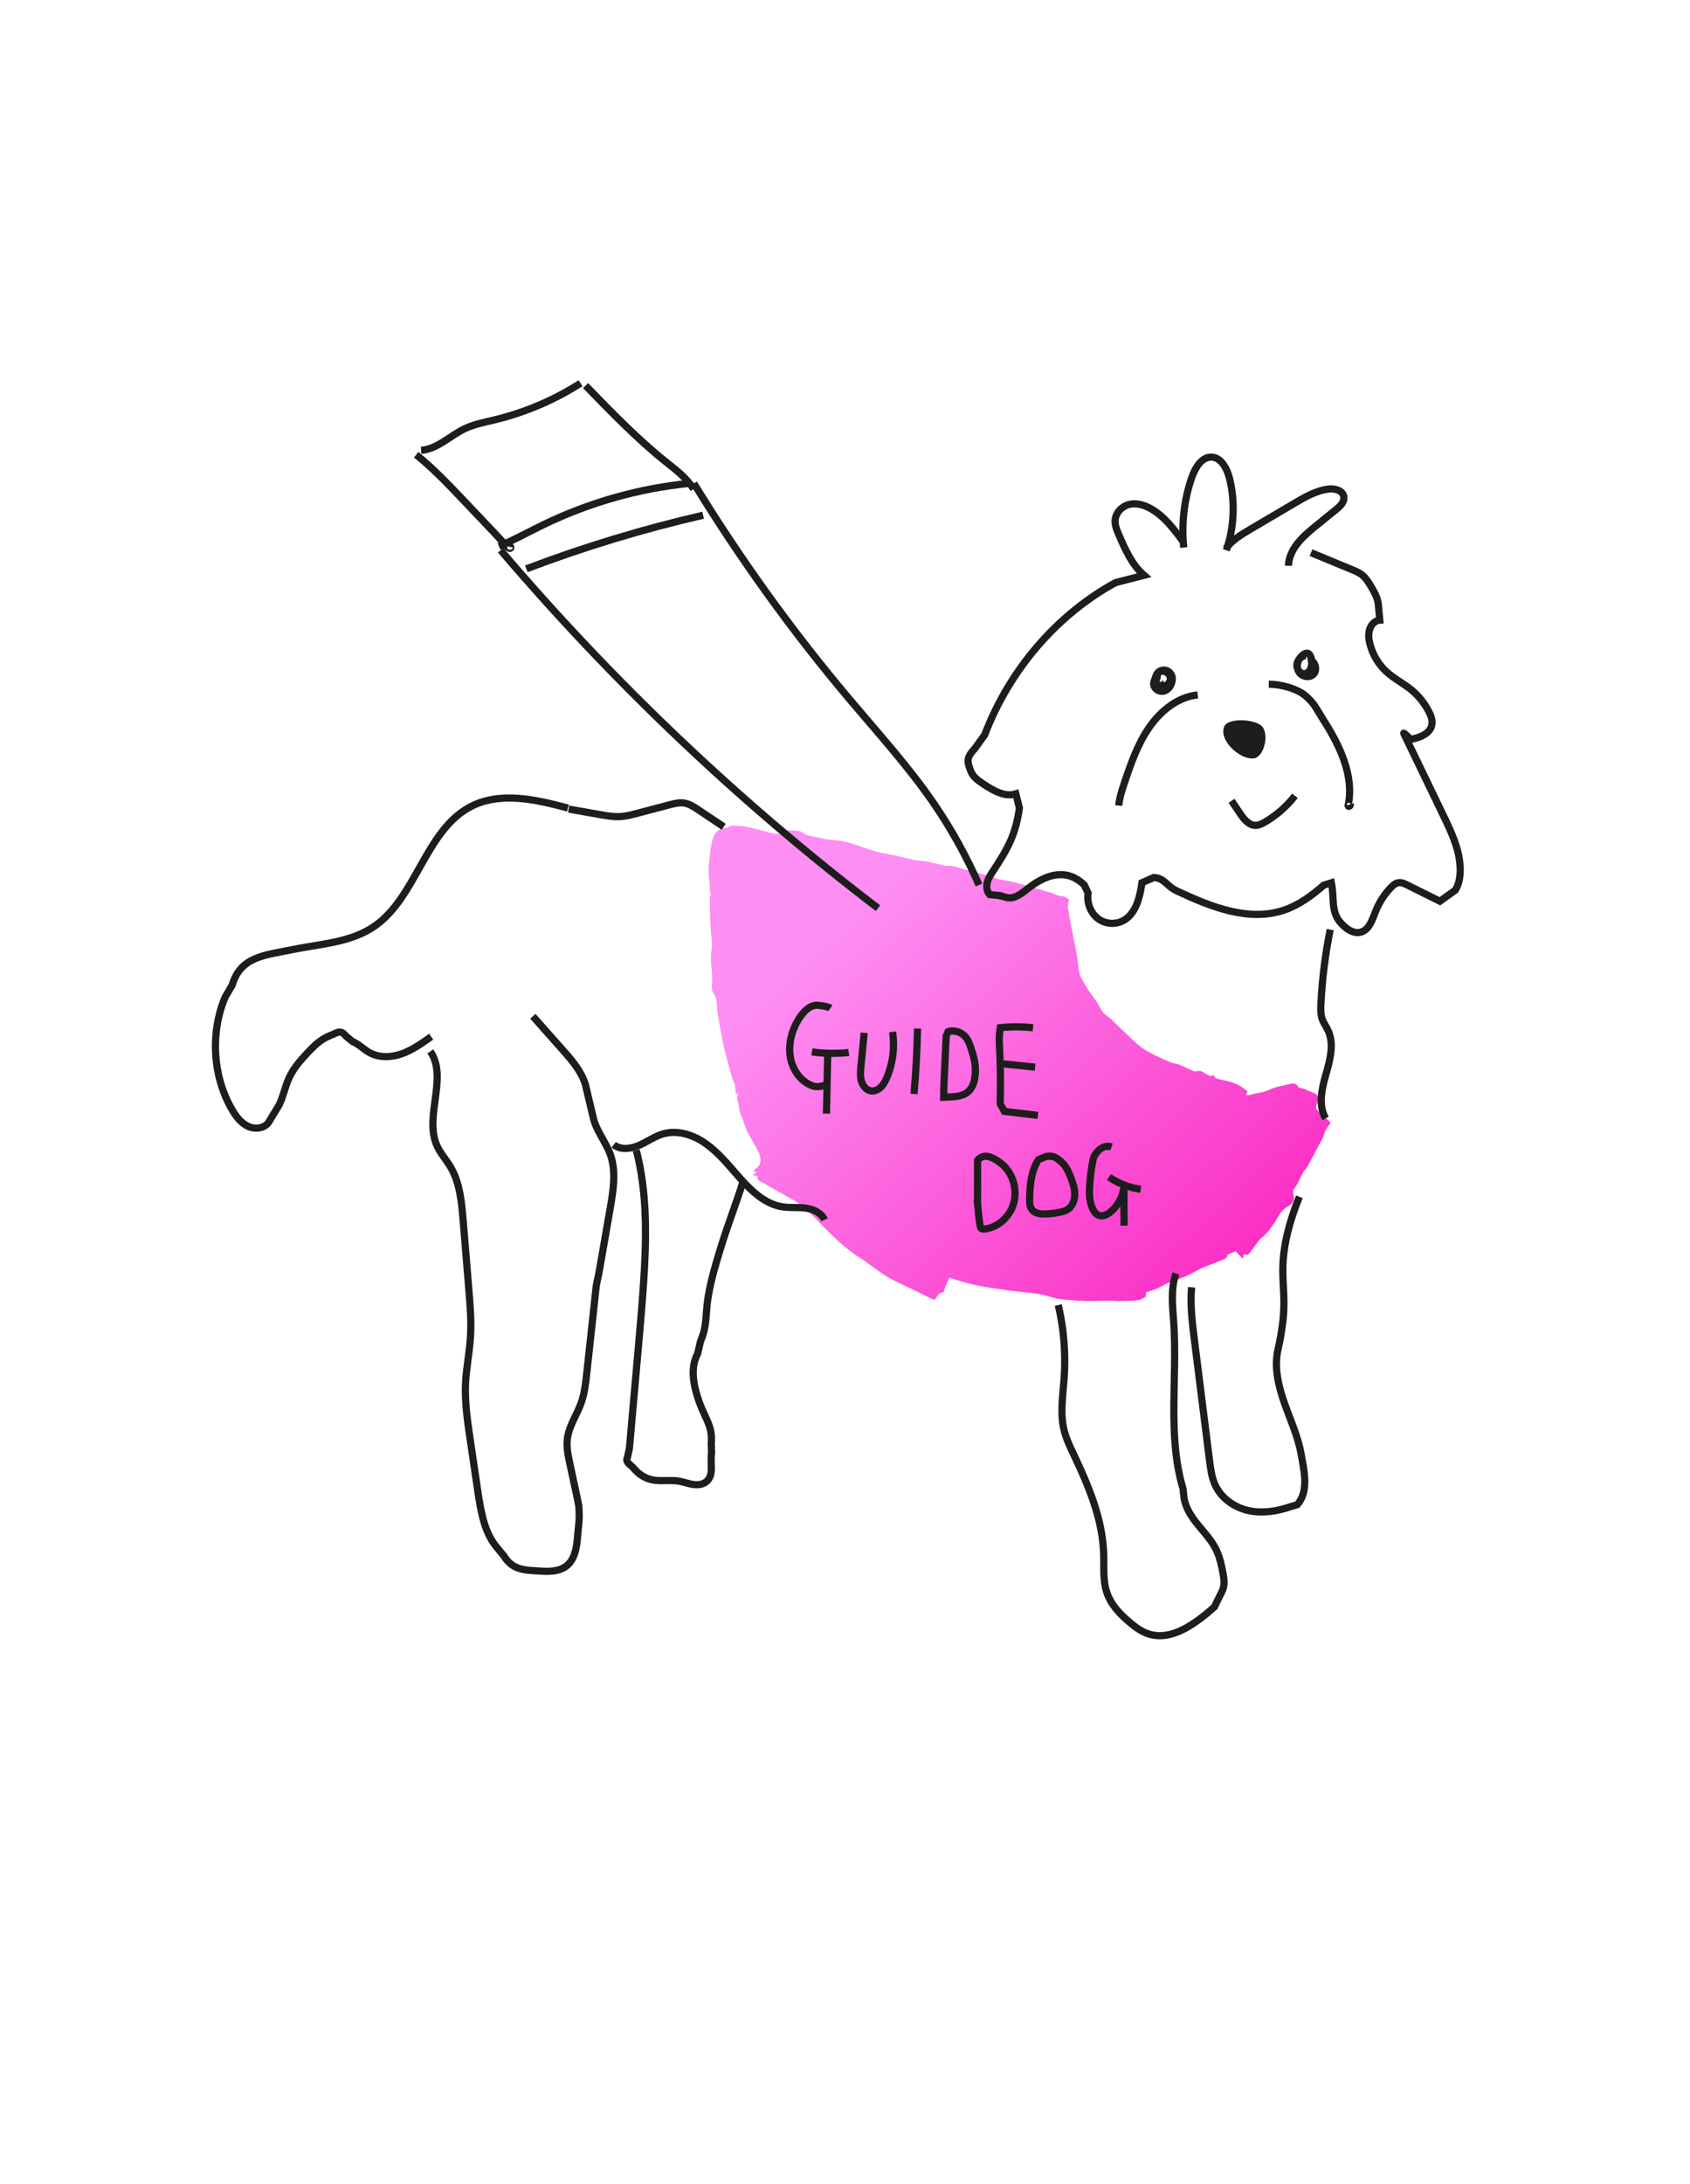 <svg width="353" height="456" viewBox="0 0 353 456" fill="none" xmlns="http://www.w3.org/2000/svg">
<g filter="url(#filter0_d_1303_3275)">
<path d="M318.982 1H30.018C22.276 1 16 7.276 16 15.018V406.982C16 414.724 22.276 421 30.018 421H318.982C326.724 421 333 414.724 333 406.982V15.018C333 7.276 326.724 1 318.982 1Z" fill="white"/>
</g>
<path d="M277.862 234.245V234.574C277.047 235.427 276.612 236.504 276.275 237.627C276.219 237.836 276.065 238.001 275.966 238.195C275.545 238.959 275.138 239.737 274.717 240.5C274.113 241.622 273.538 242.759 272.906 243.867C272.737 244.151 272.4 244.33 272.246 244.63C271.825 245.423 271.474 246.261 271.053 247.054C270.814 247.518 270.463 247.907 270.224 248.356C270.108 248.582 270.073 248.841 270.126 249.089C270.505 250.615 270.126 251.304 268.736 252.022C268.189 252.306 267.74 252.89 267.332 253.428C266.911 253.997 266.63 254.685 266.209 255.254C265.423 256.331 264.735 257.469 263.64 258.292C262.882 258.86 262.377 259.818 261.745 260.611C261.436 261 261.155 261.404 260.832 261.763C260.72 261.883 260.481 261.988 260.355 261.928C259.751 261.688 259.611 261.973 259.751 262.676C259.667 262.676 259.597 262.691 259.513 262.691C259.035 262.197 258.544 261.688 258.095 261.21C257.702 261.374 257.238 261.554 256.775 261.748C256.635 261.808 256.424 261.898 256.41 262.003C256.298 262.721 255.68 262.826 255.231 263.035C253.855 263.649 252.423 264.127 251.047 264.726C249.952 265.22 248.913 265.893 247.818 266.372C246.33 267.015 244.8 267.539 243.283 268.108C243.213 268.138 243.171 268.212 243.101 268.242C242.567 268.527 242.034 268.856 241.472 269.095C240.784 269.38 240.054 269.559 239.409 269.769C239.366 270.143 239.423 270.592 239.268 270.696C238.791 271.011 238.257 271.355 237.724 271.415C236.418 271.564 235.099 271.579 233.779 271.609C233.133 271.624 232.501 271.504 231.855 271.504C230.171 271.519 228.486 271.639 226.801 271.594C225.201 271.564 223.6 271.4 222 271.265C221.565 271.235 221.13 271.175 220.694 271.071C219.473 270.771 218.266 270.367 217.044 270.143C215.809 269.903 214.545 269.829 213.296 269.694C212.299 269.574 211.302 269.499 210.305 269.35C208.059 269.006 205.799 268.706 203.567 268.242C201.784 267.868 200.057 267.255 198.288 266.746C198.021 267.36 197.698 268.093 197.375 268.811C197.389 268.811 197.389 268.826 197.403 268.826C197.291 269.14 197.179 269.454 197.052 269.799C196.084 269.799 195.733 270.667 195.213 271.37C195.059 271.31 194.876 271.28 194.708 271.205C193.529 270.622 192.349 270.023 191.156 269.44C189.598 268.676 188.025 267.973 186.467 267.18C183.954 265.908 181.834 263.963 179.433 262.451C176.696 260.731 174.365 258.456 172.063 256.152C171.263 255.344 170.504 254.506 169.676 253.728C168.721 252.83 167.753 251.932 166.714 251.154C165.928 250.555 165.015 250.136 164.159 249.643C162.657 248.79 161.126 247.997 159.666 247.084C159.063 246.71 158.108 246.62 158.178 245.513C157.869 245.453 157.617 245.393 157.364 245.333V245.124C157.603 245.034 157.841 244.929 158.234 244.779C157.294 244.779 157.406 244.465 157.841 244.016C158.164 243.687 158.599 243.358 158.726 242.954C159.119 241.727 158.515 240.649 157.982 239.632C157.392 238.48 156.648 237.417 156.086 236.25C155.595 235.203 155.342 234.021 154.837 232.973C154.233 231.761 154.43 230.369 153.896 229.157C153.882 229.127 154.023 229.053 154.037 228.993C154.093 228.723 154.135 228.439 154.191 228.17L154.065 228.125C153.98 228.26 153.896 228.394 153.728 228.619C153.629 227.781 153.559 227.047 153.475 226.329C153.475 226.135 153.222 225.955 153.152 225.701C152.846 224.782 152.57 223.854 152.324 222.918C151.875 221.227 151.425 219.551 151.046 217.845C150.737 216.453 150.513 215.047 150.26 213.64C150.148 213.027 150.049 212.413 149.937 211.8C149.628 210.273 149.979 208.582 148.926 207.206C148.73 206.936 148.702 206.472 148.688 206.098C148.674 205.59 148.744 205.066 148.758 204.557C148.828 202.462 148.21 200.412 148.646 198.287C148.856 197.24 148.646 196.088 148.533 194.965C148.281 192.526 148.295 190.072 148.238 187.618C148.224 187.289 148.435 186.945 148.519 186.705C148.421 186.421 148.266 186.167 148.252 185.912C148.21 185.329 148.295 184.715 148.196 184.147C147.887 182.336 148.014 180.525 148.238 178.73C148.365 177.712 148.491 176.71 148.716 175.722C149.095 174.061 149.923 172.879 151.72 172.849C151.917 172.849 152.099 172.625 152.296 172.535C152.464 172.46 152.633 172.34 152.801 172.34C153.714 172.385 154.64 172.37 155.539 172.535C156.929 172.789 158.304 173.178 159.68 173.507C161.168 173.867 162.671 174.69 164.145 173.403C164.257 173.298 164.496 173.343 164.678 173.343C165.366 173.358 166.054 173.343 166.742 173.418C167.023 173.448 167.304 173.642 167.57 173.777C167.907 173.956 168.202 174.256 168.553 174.345C169.339 174.57 170.153 174.69 170.954 174.854C171.557 174.974 172.161 175.139 172.765 175.228C174.014 175.408 175.306 175.423 176.527 175.722C178.184 176.126 179.798 176.755 181.427 177.278C182.129 177.503 182.831 177.742 183.547 177.907C184.838 178.191 186.13 178.401 187.422 178.685C188.573 178.939 189.71 179.283 190.861 179.508C191.746 179.687 192.658 179.687 193.529 179.852C194.89 180.106 196.252 180.451 197.614 180.765C197.642 180.765 197.67 180.795 197.684 180.78C199.664 180.496 201.362 181.827 203.3 181.827C203.707 181.827 204.114 182.142 204.521 182.291C204.83 182.396 205.153 182.456 205.462 182.546C206.122 182.725 206.796 182.89 207.455 183.084C207.75 183.174 208.017 183.413 208.312 183.473C209.575 183.758 210.867 183.922 212.116 184.251C214.615 184.925 217.086 185.658 219.571 186.391C220.231 186.586 220.877 187.035 221.537 187.05C222.323 187.065 222.828 187.424 223.264 187.783C223.179 188.456 222.997 189.04 223.067 189.578C223.306 191.15 223.643 192.721 223.937 194.277C224.274 196.043 224.639 197.794 224.962 199.559C225.257 201.13 225.103 202.806 225.903 204.258C226.394 205.156 226.9 206.038 227.461 206.891C228.009 207.729 228.641 208.493 229.188 209.33C229.609 209.974 229.89 210.752 230.381 211.321C230.915 211.934 231.659 212.353 232.249 212.922C234.13 214.687 235.913 216.558 237.864 218.234C238.875 219.102 240.125 219.7 241.304 220.314C242.413 220.897 243.578 221.376 244.729 221.855C245.151 222.035 245.642 222.005 246.077 222.169C247.186 222.618 248.267 223.142 249.362 223.621C249.517 223.681 249.727 223.711 249.868 223.651C251.201 223.157 251.903 224.668 253.153 224.623C253.167 224.608 253.237 224.414 253.293 224.294C253.644 224.683 253.813 225.027 254.051 225.117C254.753 225.357 255.497 225.491 256.227 225.656C257.884 226.015 259.358 226.733 260.594 227.841C260.467 228.125 260.369 228.334 260.271 228.559C260.509 228.574 260.762 228.679 260.973 228.604C262.363 228.155 263.837 228.14 265.212 227.466C266.434 226.868 267.852 226.688 269.171 226.344C270.407 226.03 270.716 226.165 271.249 227.018C271.741 227.092 272.204 227.257 272.653 227.437C273.229 227.661 273.79 227.945 274.394 228.14C274.984 228.319 275.545 228.993 275.405 229.487C275.25 230.025 275.026 230.549 274.885 231.103C274.843 231.282 274.942 231.566 275.068 231.686C275.973 232.567 276.905 233.42 277.862 234.245V234.245Z" fill="url(#paint0_linear_1303_3275)"/>
<path d="M209.253 187.006L206.726 186.767C206.08 186.109 205.996 185.016 206.248 184.103C206.501 183.191 207.049 182.413 207.568 181.634C210.587 177.011 212.131 174.242 212.931 168.691L212.187 165.728C209.857 166.461 207.47 165.04 205.406 163.678C204.367 162.99 203.286 162.242 202.795 161.044C201.854 158.725 201.981 158.052 203.637 156.241L205.673 153.413C210.867 139.811 220.751 128.319 233.007 121.63L238.96 120.104C236.461 117.949 235.029 114.717 233.681 111.605C233.274 110.662 232.853 109.659 232.923 108.612C233.035 107.011 234.355 105.694 235.815 105.32C237.275 104.946 238.847 105.365 240.195 106.098C243.059 107.624 245.151 110.393 247.144 113.086" stroke="#1D1D1B" stroke-width="1.5" stroke-miterlimit="10"/>
<path d="M273.833 115.374C276.669 116.541 279.49 117.724 282.326 118.891C283.141 119.22 283.969 119.564 284.643 120.148C285.331 120.731 285.822 121.524 286.299 122.302C286.973 123.425 287.647 124.592 287.872 125.909L288.209 129.455C287.198 129.53 286.356 130.428 286.061 131.46C285.766 132.493 285.906 133.615 286.201 134.647C286.791 136.772 287.956 138.703 289.514 140.154C291.143 141.68 293.165 142.653 294.877 144.075C296.375 145.331 297.603 146.879 298.485 148.624C298.879 149.402 299.215 150.27 299.103 151.152C298.836 153.187 296.534 153.995 294.653 154.355C294.653 154.355 292.996 152.664 293.221 153.128C295.986 158.844 298.738 164.575 301.504 170.291C303.203 173.822 304.957 177.518 305 181.499C305.014 183.01 304.761 184.566 303.989 185.823L300.76 188.143C298.485 187.02 296.225 185.883 293.951 184.761C293.389 184.476 292.786 184.192 292.168 184.267C291.508 184.342 290.96 184.821 290.497 185.314C289.143 186.727 288.075 188.389 287.352 190.208C286.679 191.883 286.089 193.904 284.488 194.517C282.818 195.161 281.063 193.874 279.884 192.467C277.946 190.163 278.746 187.305 278.087 184.297L276.472 184.806C274.029 186.96 271.348 188.906 268.343 189.953C260.917 192.542 252.9 189.325 245.754 185.958C243.677 184.985 243.27 183.324 240.995 183.19L238.524 184.282C238.117 187.215 237.331 190.447 234.972 191.988C233.316 193.066 231.07 193.006 229.455 191.854C227.841 190.701 226.956 188.487 227.279 186.452L226.479 184.746C223.123 181.469 219.206 182.247 215.43 184.94C213.872 186.048 212.313 187.709 210.46 187.409C209.842 187.305 209.253 186.99 208.635 187.02M247.257 114.31C246.751 109.402 247.313 104.374 248.913 99.735C249.629 97.671 250.991 95.366 253.055 95.425C255.133 95.501 256.368 97.94 256.873 100.095C258.025 104.958 257.758 110.18 256.157 114.879" stroke="#1D1D1B" stroke-width="1.5" stroke-miterlimit="10"/>
<path d="M269.13 118.112C269.242 114.626 272.092 112.037 274.689 109.927C276.177 108.715 277.665 107.518 279.153 106.306C279.94 105.663 280.81 104.825 280.698 103.777C280.543 102.415 278.887 101.952 277.595 102.086C274.984 102.371 272.597 103.762 270.295 105.109C267.262 106.905 264.216 108.685 261.183 110.481C259.316 111.588 257.393 112.725 256.059 114.506M233.681 168.179C233.807 166.653 234.284 165.187 234.762 163.735C236.138 159.605 237.584 155.415 240.026 151.869C242.469 148.338 246.077 145.479 250.177 145.075M265.016 142.834C267.445 142.834 270.983 143.717 272.836 145.378C274.689 147.039 274.928 147.952 276.303 150.091C279.743 155.463 282.944 161.853 281.582 168.197C281.61 168.527 282.158 168.227 282.059 167.898M242.469 141.217C241.571 141.053 240.756 142.16 241.009 143.088C241.262 144.015 242.329 144.524 243.199 144.255C244.07 143.985 244.687 143.073 244.828 142.115C244.87 141.876 244.87 141.636 244.842 141.412C244.77 140.95 244.524 140.532 244.154 140.245C243.438 139.676 242.301 139.796 241.739 140.544C241.178 141.292 241.318 142.534 242.076 143.058C243.003 143.716 244.491 142.833 244.463 141.651C244.435 140.469 242.918 139.676 242.02 140.379C241.599 140.708 241.374 141.232 241.22 141.756C241.037 142.399 241.023 143.237 241.557 143.596C242.09 143.956 242.904 142.998 242.357 142.654M272.724 136.831C271.839 136.981 271.025 137.714 270.899 138.657C270.772 139.599 271.474 140.617 272.359 140.647C273.777 140.677 274.352 138.552 273.805 137.16C273.664 136.801 273.44 136.427 273.089 136.367C272.878 136.322 272.667 136.412 272.485 136.502C271.306 137.115 270.618 138.761 271.179 140.033C271.741 141.305 273.608 141.694 274.464 140.632C275.321 139.569 274.422 137.519 273.117 137.699" stroke="#1D1D1B" stroke-width="1.5" stroke-miterlimit="10"/>
<path d="M263.738 151.795C265.086 153.62 263.977 158.154 261.801 158.334C258.909 158.573 254.529 154.518 255.708 151.69C256.508 149.715 262.503 150.104 263.738 151.795V151.795Z" fill="#1D1D1B"/>
<path d="M257.239 167.177C257.8 168.015 258.376 168.868 258.937 169.706C259.766 170.933 260.805 172.295 262.237 172.31C262.925 172.31 263.57 171.981 264.188 171.637C266.589 170.245 268.737 168.359 270.492 166.13M151.159 172.597C149.404 171.415 147.635 170.248 145.88 169.066C144.953 168.437 143.985 167.809 142.889 167.644C141.879 167.495 140.854 167.749 139.871 168.003C137.611 168.602 135.365 169.185 133.118 169.784C131.925 170.098 130.732 170.412 129.51 170.472C128.134 170.547 126.759 170.308 125.397 170.068L118.77 168.901M118.63 168.689C111.779 166.864 104.198 165.113 97.936 168.6C88.853 173.672 86.859 187.364 78.253 193.335C73.27 196.791 66.994 197.031 61.153 198.228C55.313 199.44 50.273 199.619 48.49 205.665L47.044 208.134C43.914 215.496 44.405 224.489 48.336 231.417C49.164 232.884 50.189 234.305 51.636 235.053C53.081 235.801 55.019 235.682 56.058 234.38L58.304 230.669C59.174 228.888 59.539 226.868 60.368 225.058C61.266 223.082 62.684 221.451 64.13 219.895C65.506 218.414 66.98 216.962 68.82 216.244C70.658 215.526 71.065 214.837 72.357 216.394L73.649 217.441C74.926 217.965 75.937 219.042 77.159 219.73C79.222 220.883 81.749 220.763 83.953 219.985C86.157 219.192 88.137 217.8 90.06 216.409M128.19 238.989C129.679 240.127 131.77 239.842 133.469 239.109C135.168 238.376 136.726 237.224 138.495 236.715C141.275 235.907 144.307 236.745 146.778 238.316C149.249 239.902 151.271 242.162 153.222 244.421C156.072 247.713 159.217 251.275 163.387 251.933C164.973 252.187 166.601 251.993 168.202 252.187C169.802 252.397 171.487 253.115 172.231 254.641" stroke="#1D1D1B" stroke-width="1.5" stroke-miterlimit="10"/>
<path d="M155.202 246.664C154.009 250.539 151.903 256.061 150.709 259.952C149.628 263.438 148.561 266.94 147.944 270.561C147.284 274.406 147.817 276.486 146.315 280.048L145.711 282.621C144.055 285.689 144.911 289.565 146.119 292.872C147.326 296.164 148.926 297.899 148.561 301.416L148.632 303.286C148.295 305.232 149.109 307.551 147.845 309.017C147.129 309.855 145.95 310.05 144.897 309.915C143.844 309.781 142.833 309.377 141.795 309.197C139.955 308.898 138.046 309.317 136.207 308.928C134.761 308.628 133.427 307.79 132.458 306.623C131.63 305.621 130.535 305.366 131.069 304.169L131.462 302.418C132.079 295.505 132.683 288.592 133.301 281.679C133.708 277.07 134.115 272.476 134.424 267.867C135.042 258.59 135.238 249.103 132.908 240.14M111.302 212.16C113.365 214.48 115.415 216.799 117.479 219.118C119.402 221.288 121.382 223.548 122.266 226.376L123.853 233.064C124.442 235.997 126.534 238.317 127.517 241.115C128.724 244.601 128.106 248.462 127.475 252.113C126.534 257.485 126.043 260.313 125.116 265.685L124.555 268.319C123.895 274.439 123.221 280.559 122.561 286.664C122.336 288.729 122.112 290.824 121.424 292.769C120.525 295.358 118.827 297.663 118.504 300.401C118.293 302.137 118.672 303.902 119.037 305.608L120.469 312.252L120.89 314.332C121.129 317.609 120.876 317.639 120.624 320.916C120.455 323.011 120.09 325.3 118.602 326.677C117.226 327.949 115.233 328.114 113.408 328.009C109.856 327.784 107.202 327.979 105.251 324.822L103.875 323.146C101.165 320.018 100.435 315.529 99.804 311.324C99.27 307.673 98.737 304.022 98.189 300.386C97.628 296.57 97.066 292.71 97.234 288.849C97.389 285.632 98.049 282.444 98.259 279.227C98.484 275.86 98.203 272.494 97.922 269.142L96.743 254.822C96.42 250.946 96.055 246.891 94.103 243.614C93.191 242.073 91.956 240.756 91.24 239.11C88.572 233.034 93.626 224.879 89.878 219.492M245.642 265.847C244.463 269.139 244.94 272.82 245.179 276.337C245.937 287.874 243.817 299.815 247.116 310.828L247.242 312.055C247.383 314.359 248.674 316.394 250.078 318.145C251.482 319.896 253.083 321.527 254.065 323.592C254.781 325.073 255.132 326.734 255.441 328.365C255.666 329.562 255.848 330.834 255.385 331.942L253.644 335.488C249.615 339.034 244.533 342.82 239.591 340.995C238.243 340.501 237.064 339.618 235.955 338.675C233.961 336.999 232.052 335.024 231.196 332.465C230.339 329.937 230.62 327.168 230.536 324.49C230.325 317.202 227.433 310.319 224.345 303.795C223.53 302.074 222.688 300.353 222.239 298.483C221.396 294.951 222.028 291.255 222.281 287.619C222.631 282.528 222.214 277.413 221.045 272.446M271.404 249.853C269.495 254.597 268.021 259.639 267.95 264.817C267.922 267.256 268.189 269.68 268.175 272.119C268.147 275.067 267.908 276.473 267.431 279.376L267.01 281.396C266.083 285.107 266.94 289.043 268.189 292.649C269.439 296.24 271.081 299.727 271.755 303.483C272.443 307.254 273.412 311.324 270.969 314.122L269.593 314.526C266.729 315.514 263.64 316.007 260.692 315.334C257.744 314.661 254.964 312.7 253.715 309.783C253.069 308.271 252.858 306.595 252.648 304.949C251.595 296.525 250.528 288.1 249.475 279.676C249.026 276.054 248.562 272.373 248.899 268.737M277.848 194.067C276.824 199.155 276.176 204.312 275.91 209.495C275.854 210.632 275.812 211.814 276.219 212.877C276.514 213.655 277.019 214.313 277.37 215.061C278.732 217.875 277.819 221.271 276.949 224.294C276.079 227.317 275.32 230.803 276.893 233.482M173.439 210.469C172.934 210.11 171.067 209.826 170.449 209.855C169.227 209.945 168.203 210.873 167.43 211.89C166.89 212.601 166.429 213.369 166.055 214.18C165.002 216.424 164.623 219.073 165.254 221.497C165.9 223.906 167.641 226.031 169.901 226.749C169.901 226.749 171.432 227.198 172.892 226.196M172.892 219.91C172.807 223.636 172.695 228.769 172.625 232.48M169.592 219.581C171.712 219.955 175.152 220 177.285 219.716M180.515 215.615C180.29 217.904 180.065 220.179 179.841 222.468C179.742 223.486 179.644 224.533 179.883 225.536C180.136 226.523 180.795 227.466 181.736 227.705C182.536 227.9 183.379 227.541 183.982 226.957C184.586 226.374 184.993 225.581 185.316 224.787C186.527 221.817 186.915 218.576 186.439 215.405M191.648 214.717C191.561 219.278 191.313 223.835 190.904 228.379M209.337 222.066C211.401 222.291 214.124 222.575 216.202 222.785M197.109 229.053C199.86 228.889 203.735 229.413 203.735 223.322C203.735 221.766 203.3 220.255 202.809 218.803C202.556 218.07 202.303 217.307 201.854 216.694C200.983 215.496 199.411 214.943 198.049 215.362L197.628 216.319C197.46 220.09 197.277 223.861 197.109 227.647C197.123 227.437 197.151 227.243 197.165 227.033L197.109 229.053Z" stroke="#1D1D1B" stroke-width="1.5" stroke-miterlimit="10"/>
<path d="M216.792 232.854C214.461 232.569 212.117 232.3 209.786 232.016L208.916 230.445C208.902 230.654 208.93 230.235 208.916 230.445C209.042 225.911 208.958 221.975 208.719 217.441C208.663 216.319 208.916 214.538 208.916 214.538C211.194 214.304 213.49 214.309 215.767 214.553M104.577 114.866C128.261 142.654 154.738 167.748 183.392 189.595M104.226 114.057C107.314 112.755 110.277 111.109 113.295 109.642C122.996 104.914 133.441 101.951 144.069 100.904M144.939 100.919C154.655 116.766 165.507 131.819 177.384 145.9C183.449 153.098 189.794 160.056 195.143 167.867C198.776 173.191 201.906 178.842 204.493 184.746M109.94 118.755C121.977 114.183 134.314 110.443 146.863 107.562" stroke="#1D1D1B" stroke-width="1.5" stroke-miterlimit="10"/>
<path d="M86.93 94.933C90.411 97.731 93.528 100.993 96.645 104.27L100.435 108.265C102.303 110.221 104.157 112.192 105.995 114.176C106.163 114.371 106.416 114.565 106.641 114.445C106.851 114.311 106.514 113.877 106.444 114.131M144.883 102.101C143.395 99.737 141.135 98.061 139.001 96.355C133.048 91.567 127.671 86.015 122.308 80.494M87.955 94.006C91.295 93.781 93.921 91.028 96.968 89.546C99.003 88.559 101.222 88.156 103.398 87.631C109.735 86.09 115.773 83.511 121.269 80M232.164 239.437C230.199 238.749 228.556 240.904 228.332 242.011C227.948 243.865 227.704 245.746 227.602 247.637C227.503 249.283 227.546 251.019 228.29 252.471C228.57 253.009 228.964 253.503 229.497 253.713C230.311 254.027 231.21 253.608 231.898 253.054C233.526 251.752 234.607 249.702 234.79 247.532C234.748 250.316 234.748 253.099 234.804 255.867M231.631 245.724C233.617 247.078 235.89 247.953 238.271 248.282M204.171 251.168C204.171 251.168 204.606 256.255 204.901 256.435C205.196 256.615 205.561 256.6 205.897 256.54C208.719 256.121 211.204 253.712 211.85 250.749C212.496 247.786 211.288 244.464 208.93 242.743C207.287 241.546 205.532 240.648 204.185 242.22V251.168H204.171V251.168ZM216.918 242.086C215.374 244.421 215.107 247.428 215.065 250.286C215.051 250.99 215.065 251.738 215.416 252.336C216.005 253.309 217.269 253.474 218.35 253.429C219.359 253.391 220.364 253.271 221.354 253.07C221.972 252.95 222.59 252.785 223.109 252.411C224.05 251.738 224.499 250.466 224.485 249.254C224.471 248.042 224.078 246.875 223.643 245.767C223.179 244.6 222.646 243.403 221.719 242.595C220.793 241.787 220.161 241.188 218.56 241.413L216.918 242.086V242.086Z" stroke="#1D1D1B" stroke-width="1.5" stroke-miterlimit="10"/>
<defs>
<filter id="filter0_d_1303_3275" x="0" y="0" width="353" height="456" filterUnits="userSpaceOnUse" color-interpolation-filters="sRGB">
<feFlood flood-opacity="0" result="BackgroundImageFix"/>
<feColorMatrix in="SourceAlpha" type="matrix" values="0 0 0 0 0 0 0 0 0 0 0 0 0 0 0 0 0 0 127 0" result="hardAlpha"/>
<feOffset dx="2" dy="17"/>
<feGaussianBlur stdDeviation="9"/>
<feColorMatrix type="matrix" values="0 0 0 0 0.769 0 0 0 0 0.769 0 0 0 0 0.769 0 0 0 0.35 0"/>
<feBlend mode="normal" in2="BackgroundImageFix" result="effect1_dropShadow_1303_3275"/>
<feBlend mode="normal" in="SourceGraphic" in2="effect1_dropShadow_1303_3275" result="shape"/>
</filter>
<linearGradient id="paint0_linear_1303_3275" x1="261.5" y1="279" x2="148" y2="155" gradientUnits="userSpaceOnUse">
<stop stop-color="#FA24BF"/>
<stop offset="0.719" stop-color="#FE8EF3"/>
</linearGradient>
</defs>
</svg>
